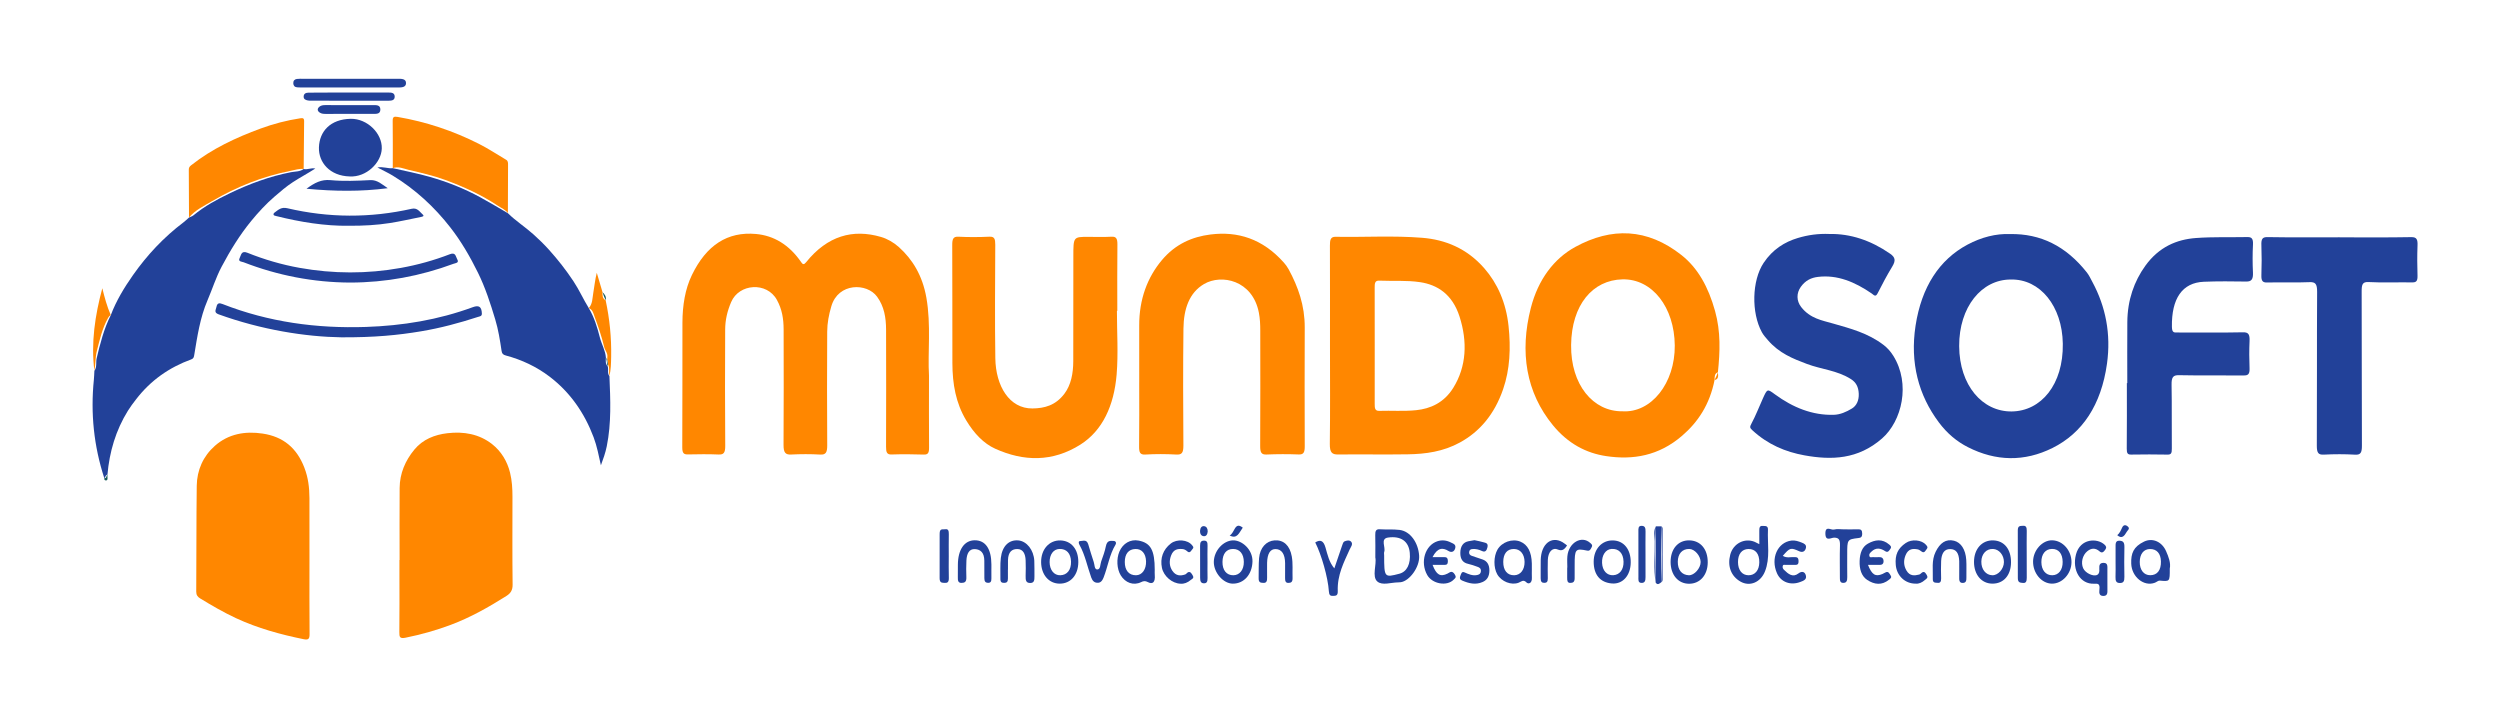 <?xml version="1.0" encoding="utf-8"?>
<!-- Generator: Adobe Illustrator 23.0.2, SVG Export Plug-In . SVG Version: 6.00 Build 0)  -->
<svg version="1.1" id="Capa_1" xmlns="http://www.w3.org/2000/svg" xmlns:xlink="http://www.w3.org/1999/xlink" x="0px" y="0px"
	 viewBox="0 0 1183 340" style="enable-background:new 0 0 1183 340;" xml:space="preserve">
<style type="text/css">
	.st0{fill:#FF8700;}
	.st1{fill:#224199;}
	.st2{fill:#175B59;}
</style>
<g>
	<path class="st0" d="M439.6,177.73c-0.65-10.82,1.05-23.92-1.24-36.89c-1.85-10.45-6.52-18.07-12.98-23.89
		c-2.52-2.27-5.55-3.98-8.53-4.84c-13.28-3.87-25.31-0.55-35.42,12c-1,1.24-1.54,1.07-2.27,0c-5.73-8.37-13.06-12.63-21.4-13.39
		c-13.52-1.23-23.49,5.28-30.35,19.42c-3.24,6.67-4.45,14.48-4.48,22.43c-0.06,19.7,0.04,39.4-0.08,59.1
		c-0.02,2.99,0.89,3.4,2.75,3.36c4.8-0.1,9.61-0.17,14.41,0.04c2.4,0.1,3.2-0.74,3.17-4.13c-0.14-18.32-0.12-36.64-0.03-54.96
		c0.02-4.61,1-8.75,2.83-13.04c3.74-8.8,16.89-9.69,21.64-1.05c2.45,4.45,3.18,8.95,3.19,14.02c0.02,18.18,0.1,36.37-0.04,54.55
		c-0.03,3.75,0.91,4.75,3.58,4.62c4.59-0.23,9.2-0.25,13.78,0.02c2.66,0.16,3.33-1.04,3.31-4.43c-0.12-17.91-0.1-35.82-0.01-53.72
		c0.02-4.13,0.76-7.97,1.96-12.04c3.29-11.21,16.83-11.12,21.64-4.52c3.34,4.58,4.24,9.83,4.26,15.63
		c0.06,18.46,0.05,36.92-0.01,55.38c-0.01,2.54,0.36,3.74,2.55,3.66c5.11-0.17,10.24-0.13,15.35,0.04c1.97,0.07,2.47-0.86,2.45-3.33
		C439.55,201.14,439.6,190.53,439.6,177.73z"/>
	<path class="st0" d="M666.14,214.98c8.45-0.13,16.78-1.25,24.74-5.62c9.24-5.07,16.28-13.22,20.4-25.19
		c3.26-9.46,3.66-19.56,2.57-29.87c-1.17-11.11-5.28-20.24-11.44-27.3c-8.31-9.53-18.58-13.61-29.46-14.48
		c-13.66-1.1-27.35-0.21-41.02-0.47c-2.37-0.05-2.62,1.64-2.61,4.2c0.06,15.7,0.03,31.4,0.03,47.1c0,15.56,0.13,31.13-0.08,46.68
		c-0.06,4.26,1.17,5.07,3.98,5.03C644.21,214.94,655.17,215.15,666.14,214.98z M652.61,194.42c-2.04,0.06-2.11-1.4-2.1-3.37
		c0.03-9.22,0.01-18.44,0.01-27.65c0-9.08,0.02-18.16-0.02-27.24c-0.01-2.01,0.07-3.44,2.1-3.36c6.46,0.28,12.97-0.24,19.37,0.72
		c8.14,1.21,15.3,5.66,18.71,16.35c3.75,11.79,3.32,23.51-3,33.67c-4.4,7.07-10.83,9.87-17.54,10.56
		C664.32,194.7,658.45,194.23,652.61,194.42z"/>
	<path class="st1" d="M987.49,128.92c-9.98-12.6-21.98-18.38-36.26-18.16c-6.64-0.28-13.58,1.46-20.21,5
		c-13.27,7.08-21.77,19.99-24.58,38.38c-2.68,17.55,1.41,32.86,10.99,45.69c3.97,5.32,8.62,9.15,13.77,11.76
		c13.26,6.74,26.75,7.01,40.05,0.39c14.05-6.99,23.04-20.25,25.78-39.9c1.95-13.99-0.61-26.96-6.88-38.59
		C989.32,131.92,988.53,130.23,987.49,128.92z M951.94,194.7c-13.87,0.16-24.77-12.34-24.86-30.92
		c-0.09-18.51,10.62-31.55,24.43-31.51c13.91-0.32,24.34,12.66,24.61,30.34C976.42,181.99,965.85,194.54,951.94,194.7z"/>
	<path class="st0" d="M811.57,147.19c-3.18-11.43-8.14-20.37-15.91-26.5c-16.19-12.76-33.08-13.23-50.24-3.84
		c-10.1,5.52-17.59,15.47-21.02,28.83c-5.37,20.93-2.29,40.03,10.46,55.56c7.14,8.7,15.73,13.18,25.17,14.59
		c12.68,1.9,24.86-0.1,35.91-9.6c7.54-6.48,13.09-14.77,15.4-26.44c-0.02-1.61,0.03-3.17,1.57-3.59l0,0
		C813.92,166.42,814.3,157,811.57,147.19z M767.68,194.62c-13.79,0.16-24.45-12.54-24.23-31.36c0.22-19.02,10.18-30.74,24.29-31.07
		c14.07-0.33,24.61,13.19,24.76,31.3C792.65,181.27,781.39,195.52,767.68,194.62z"/>
	<path class="st0" d="M528.53,147.1c0.06,0,0.12,0,0.18,0c0-10.47-0.07-20.94,0.05-31.4c0.03-2.9-0.65-3.83-2.84-3.69
		c-3.65,0.22-7.31,0.07-10.96,0.07c-7.05,0-7.05-0.01-7.05,9.26c0,16.53,0.01,33.06-0.04,49.59c-0.02,5.76-1.05,11.24-4.22,15.42
		c-4.14,5.45-9.32,6.87-15.1,6.93c-10.93,0.1-17.37-10.62-17.56-23.76c-0.26-17.9-0.11-35.81-0.03-53.72
		c0.01-2.74-0.41-3.91-2.72-3.8c-4.9,0.23-9.82,0.26-14.72,0.01c-2.46-0.13-2.94,1.07-2.92,4.03c0.09,18.59,0.02,37.19,0.07,55.79
		c0.03,9.88,1.62,18.89,6.51,27.04c3.78,6.3,8.34,11.01,13.73,13.45c13.51,6.12,27.19,6.38,40.37-1.96
		c10.45-6.62,15.88-18.44,17.11-33.11C529.21,167.31,528.53,157.16,528.53,147.1z"/>
	<path class="st0" d="M617.4,154.98c0.05-10.44-3.13-19.23-7.57-27.46c-0.65-1.2-1.45-2.3-2.3-3.25
		c-10.08-11.32-21.87-14.94-34.8-13.3c-8.55,1.08-16.54,4.5-22.94,12.13c-6.82,8.14-10.76,18.47-10.72,30.98
		c0.03,8.95,0.01,17.91,0.01,26.86c0,0-0.01,0-0.01,0c0,10.05,0.08,20.11-0.05,30.16c-0.04,2.97,0.4,4.13,2.89,3.99
		c4.9-0.29,9.82-0.27,14.72,0c2.56,0.14,3.37-0.75,3.35-4.28c-0.13-18.45-0.19-36.92,0.03-55.37c0.11-9.29,2.75-16.93,9.74-21.04
		c8.23-4.83,22.94-1.85,25.94,13.52c0.56,2.85,0.67,5.7,0.67,8.58c0.02,18.18,0.06,36.36-0.04,54.54c-0.02,3.03,0.56,4.14,2.95,4.04
		c5.11-0.22,10.24-0.23,15.35-0.03c2.3,0.09,2.8-1.11,2.79-3.87C617.35,192.45,617.32,173.71,617.4,154.98z"/>
	<path class="st1" d="M850.7,112.63c-6.22,1.87-11.89,5.38-16.13,11.73c-5.63,8.42-5.87,23.65-0.87,32.82
		c0.78,1.44,1.81,2.53,2.82,3.72c5.35,6.24,11.88,8.83,18.52,11.32c6.89,2.59,14.2,2.99,20.8,7.15c2.34,1.48,3.59,3.62,3.72,6.92
		c0.14,3.25-1.09,5.72-3.2,7c-2.73,1.66-5.6,2.92-8.7,3c-9.97,0.26-19.15-3.37-27.78-9.7c-3.6-2.64-3.58-2.72-5.75,2.1
		c-1.76,3.91-3.33,7.98-5.31,11.68c-0.86,1.62-0.88,2.03,0.31,3.14c7.44,6.9,15.85,10.34,24.7,11.95
		c12.83,2.33,25.36,1.97,36.75-7.98c9.4-8.21,13.61-25.82,5.34-39.1c-1.31-2.1-2.86-3.83-4.73-5.24
		c-7.38-5.59-15.54-7.67-23.7-10.02c-5.33-1.54-10.94-2.38-15.19-7.85c-2.24-2.89-2.29-6.55-0.16-9.53
		c2.24-3.12,4.98-4.33,8.07-4.71c9.17-1.13,17.51,2.36,25.5,7.86c0.99,0.68,1.77,1.92,2.81-0.15c2.17-4.29,4.42-8.54,6.87-12.56
		c1.75-2.87,1.49-4.41-0.99-6.13c-9.14-6.34-18.82-9.53-28.7-9.33C860.37,110.49,855.5,111.19,850.7,112.63z"/>
	<path class="st1" d="M1063.53,112.18c-8.14,0.16-16.3-0.15-24.42,0.45c-9.04,0.67-17.48,4.19-23.92,13.11
		c-5.31,7.36-8.46,16.25-8.54,26.64c-0.08,9.64-0.02,19.27-0.02,28.91c-0.07,0-0.13,0-0.2,0c0,10.33,0.06,20.66-0.05,30.99
		c-0.02,2.22,0.42,2.86,2.06,2.83c5.74-0.1,11.49-0.1,17.23,0.01c1.65,0.03,2.07-0.61,2.04-2.82c-0.11-10.05,0.07-20.11-0.12-30.16
		c-0.07-3.66,0.73-4.66,3.5-4.6c10.23,0.22,20.46,0.03,30.7,0.13c1.96,0.02,2.82-0.58,2.7-3.44c-0.18-4.26-0.19-8.55,0-12.8
		c0.14-3.18-0.51-4.24-3.08-4.18c-10.33,0.21-20.67,0.09-31.01,0.09c-1.37,0-2.6,0.32-2.65-2.59c-0.24-13.48,4.88-21,15.11-21.42
		c6.68-0.28,13.36-0.2,20.04-0.1c2.38,0.04,3.36-0.92,3.2-4.26c-0.21-4.39-0.22-8.82,0.01-13.21
		C1066.26,112.92,1065.47,112.15,1063.53,112.18z"/>
	<path class="st1" d="M1140.96,112.21c-11.28,0.22-22.56,0.1-33.83,0.1c0-0.01,0-0.01,0-0.02c-11.38,0-22.77,0.11-34.15-0.09
		c-2.46-0.04-3.01,0.93-2.89,3.94c0.18,4.67,0.16,9.37,0,14.04c-0.09,2.73,0.58,3.55,2.66,3.5c6.68-0.17,13.37,0.13,20.05-0.16
		c2.81-0.12,3.69,0.73,3.66,4.65c-0.15,24.24-0.01,48.48-0.14,72.72c-0.02,3.58,0.83,4.37,3.35,4.24c4.9-0.25,9.82-0.27,14.72,0.02
		c2.63,0.16,3.29-0.88,3.27-4.32c-0.12-24.24-0.02-48.48-0.12-72.73c-0.01-3.34,0.27-4.8,3.29-4.63c6.88,0.38,13.78,0.04,20.67,0.16
		c1.9,0.03,2.55-0.68,2.47-3.25c-0.15-4.67-0.18-9.37,0-14.04C1144.11,113.25,1143.57,112.16,1140.96,112.21z"/>
	<path class="st1" d="M662.23,250.75c-3.11-0.37-6.26-0.1-9.38-0.3c-1.7-0.11-2.15,0.81-2.08,2.89c0.1,3.16,0.03,6.33,0.03,10.46
		c0.73,3.24-1.74,9.09,0.98,11.39c2.36,1.99,6.46,0.41,9.79,0.4c0.42,0,0.83-0.04,1.25-0.09c4-0.49,9.09-7.05,8.72-12.56
		C671.13,256.84,667.4,251.36,662.23,250.75z M662.21,271.48c-7.14,1.89-7.21,1.8-7.23-8.64c0-0.55-0.14-1.19,0.02-1.64
		c0.82-2.2-2-6.29,1.81-6.83c6.16-0.88,9.81,1.82,10.3,7.24C667.6,266.84,665.76,270.54,662.21,271.48z"/>
	<path class="st1" d="M836.6,250.67c0.1-2.17-1.55-1.69-2.62-1.8c-1.31-0.13-1.51,0.95-1.48,2.36c0.05,1.9,0.01,3.81,0.01,6.26
		c-1.07-0.53-1.63-0.86-2.22-1.1c-4.82-1.98-10.19,0.86-11.54,6.09c-1.42,5.45,0.39,10.19,4.85,12.73
		c4.45,2.54,9.56,0.31,11.59-4.83C837.72,264.03,836.3,257.25,836.6,250.67z M827.39,272.21c-3.04-0.02-4.96-2.43-4.97-6.23
		c-0.01-3.85,1.83-6.14,4.95-6.19c3.32-0.05,5.2,2.28,5.13,6.35C832.44,269.88,830.46,272.23,827.39,272.21z"/>
	<path class="st1" d="M1024.99,260.81c-1.91-4.39-6.34-6.49-10.43-4.52c-5.03,2.43-6.24,5.58-6.06,10.46
		c0.23,6.27,6.02,10.96,11.18,9c0.8-0.3,1.59-1.08,2.35-1.01c4.73,0.45,4.73,0.51,4.71-5.65
		C1027.29,266.34,1026.18,263.54,1024.99,260.81z M1017.48,272.19c-3.03,0-5-2.51-4.95-6.33c0.04-3.71,1.87-6.02,4.8-6.06
		c3.24-0.05,5.14,2.09,5.22,5.88C1022.64,269.84,1020.81,272.19,1017.48,272.19z"/>
	<path class="st1" d="M546.42,269.6c-0.02-9.26-1.88-12.65-7.59-13.79c-3.86-0.77-7.47,1.29-9.14,5.21
		c-1.47,3.46-1.2,8.22,0.65,11.24c2.17,3.55,6.07,4.96,9.63,3.2c1.14-0.56,1.97-0.66,3.16-0.03c2.23,1.19,3.62,0.22,3.3-3.36
		C546.36,271.26,546.42,270.43,546.42,269.6z M537.57,272.21c-3.35,0.04-5.33-2.3-5.32-6.27c0.01-3.87,1.81-6.07,5.04-6.15
		c2.99-0.08,4.89,2.11,5.02,5.78C542.44,269.41,540.46,272.18,537.57,272.21z"/>
	<path class="st1" d="M724.87,269.53c0-0.96,0.02-1.93-0.01-2.89c-0.13-5.46-1.95-8.92-5.44-10.35c-3.78-1.55-8.78,0.21-10.83,3.81
		c-1.84,3.23-1.89,8.45-0.12,11.61c1.98,3.52,6.75,5.39,10.21,4c1.19-0.48,2.14-1.65,3.64-0.11c0.92,0.94,2.75,0.5,2.56-2.36
		C724.81,272.01,724.88,270.77,724.87,269.53z M716.51,272.21c-3.27,0.06-5.2-2.31-5.17-6.34c0.03-3.91,1.83-6.09,5.01-6.09
		c3.03,0,5.02,2.39,5.08,6.1C721.48,269.6,719.49,272.16,716.51,272.21z"/>
	<path class="st1" d="M997.22,274.19c0-1.52,0-3.03,0-4.55c0-1.65,0.26-3.29-1.78-3.29c-1.73,0-2.19,0.85-2.05,2.91
		c0.07,1.08,0.04,2.18-0.96,2.75c-1.73,0.99-5.63-0.77-6.67-3.11c-1.19-2.67-0.32-6.18,1.91-8.02c1.98-1.63,3.92-1.67,5.86,0.04
		c1.16,1.02,1.93,0.26,2.7-0.83c0.71-1.01,0.38-1.66-0.32-2.32c-3.51-3.3-11.56-3.01-13.55,4.56c-1.96,7.47,2.02,14.16,8.54,13.89
		c1.75-0.07,2.9-0.15,2.54,2.77c-0.24,1.95,0.14,3.05,1.95,3.01c1.94-0.04,1.88-1.51,1.84-3.27
		C997.19,277.22,997.22,275.7,997.22,274.19z"/>
	<path class="st1" d="M971.13,255.67c-4.65-0.11-8.98,4.62-9.08,9.94c-0.1,5.63,4,10.5,8.9,10.57c4.89,0.07,9.26-4.71,9.28-10.16
		C980.26,260.5,976.12,255.8,971.13,255.67z M971.09,272.21c-3.06,0.01-5.07-2.43-5.11-6.2c-0.04-3.79,1.9-6.22,5.01-6.26
		c3.16-0.04,5.01,2.21,5.06,6.13C976.11,269.68,974.13,272.2,971.09,272.21z"/>
	<path class="st1" d="M583.4,255.7c-4.61,0.16-8.97,4.92-9.02,10.21c-0.05,5.07,4.48,10.25,8.97,10.27
		c5.36,0.03,9.14-4.42,9.32-10.41C592.85,260,587.63,255.56,583.4,255.7z M583.65,272.21c-3.25,0.05-5.24-2.4-5.17-6.37
		c0.06-3.87,1.9-6.09,5.05-6.07c3.12,0.02,5.01,2.31,5.05,6.12C588.61,269.63,586.63,272.16,583.65,272.21z"/>
	<path class="st1" d="M501.7,255.73c-5.26-0.09-9.09,4.26-9.04,10.27c0.05,5.98,3.68,10.18,8.81,10.18
		c5.17,0.01,8.73-4.08,8.79-10.11C510.33,259.93,506.93,255.82,501.7,255.73z M501.7,272.21c-2.92,0.07-4.99-2.49-5.02-6.2
		c-0.03-3.64,1.83-6.15,4.63-6.24c3.37-0.11,5.39,2.09,5.5,5.96C506.91,269.67,504.97,272.14,501.7,272.21z"/>
	<path class="st1" d="M943.17,255.71c-5.32-0.14-9.06,4.07-9.07,10.18c-0.01,6.04,3.55,10.26,8.69,10.29
		c5.29,0.03,8.77-3.92,8.82-10.01C951.67,259.9,948.4,255.85,943.17,255.71z M942.77,272.21c-3.09-0.08-5.27-2.81-5.2-6.51
		c0.07-3.61,2.4-6.09,5.56-5.93c2.87,0.15,5.15,2.92,5.13,6.21C948.23,269.2,945.51,272.29,942.77,272.21z"/>
	<path class="st1" d="M763.28,255.73c-5.3-0.13-9.14,4.07-9.15,10.07c-0.01,6.17,3.06,9.85,8.64,10.3c5.2,0.42,8.8-3.86,8.89-9.86
		C771.76,260.01,768.45,255.86,763.28,255.73z M763.41,272.19c-3.02,0.18-5.15-2.16-5.31-5.82c-0.16-3.63,1.66-6.37,4.37-6.6
		c3.49-0.29,5.69,1.99,5.79,6C768.36,269.5,766.46,272.01,763.41,272.19z"/>
	<path class="st1" d="M799.25,255.7c-5.21-0.03-8.73,4.09-8.72,10.21c0.01,6.09,3.52,10.27,8.66,10.32
		c5.2,0.05,8.85-4.06,8.91-10.03C808.17,259.89,804.66,255.73,799.25,255.7z M799.16,272.21c-3.34-0.14-5.26-2.5-5.23-6.41
		c0.03-3.8,2.11-6.09,5.47-6.03c2.53,0.05,5.29,3.23,5.34,6.14C804.78,268.86,801.72,272.31,799.16,272.21z"/>
	<path class="st1" d="M701.58,264.75c-1.71-0.61-3.43-1.13-5.14-1.73c-0.76-0.26-1.42-0.82-1.21-2c0.16-0.89,0.81-1.15,1.48-1.21
		c1.59-0.16,3.12,0.24,4.6,0.94c1.39,0.66,2.18-0.06,2.56-1.8c0.41-1.89-0.76-2.02-1.61-2.28c-1.52-0.46-3.07-0.73-4.53-1.06
		c-1.03,0.18-1.96,0.33-2.88,0.51c-2.39,0.47-3.79,2.26-3.83,5.48c-0.04,3.12,1.33,4.69,3.61,5.19c1.54,0.34,3.05,0.88,4.55,1.43
		c0.81,0.29,1.72,0.72,1.57,2.14c-0.14,1.31-1.05,1.6-1.88,1.76c-2.02,0.4-3.95-0.41-5.8-1.25c-1.42-0.64-1.6,0.55-2.02,1.6
		c-0.59,1.46,0.13,1.95,1.02,2.32c3.12,1.31,6.24,2.04,9.48,0.62c2.02-0.88,3.18-2.49,3.23-5.35
		C704.82,267.13,703.62,265.47,701.58,264.75z"/>
	<path class="st1" d="M686.71,270.61c-0.59,0.04-1.17,0.53-1.75,0.82c-3.38,1.67-5.26,0.63-7.07-4.14c1.98,0,3.83-0.02,5.67,0.01
		c0.96,0.02,1.6-0.27,1.58-1.8c-0.02-1.48-0.64-1.87-1.6-1.86c-1.64,0.01-3.27,0-5.67,0c2.36-4.55,4.84-4.6,7.54-2.92
		c1.42,0.88,2.68,0.41,3.17-1.18c0.61-1.97-1.09-2.34-1.98-2.81c-2.06-1.08-4.27-1.33-6.45-0.6c-5.84,1.95-8.21,9.88-4.8,15.95
		c2.41,4.28,9.4,5.5,12.56,2.18c0.44-0.46,1.24-0.9,0.78-1.88C688.26,271.46,687.62,270.56,686.71,270.61z"/>
	<path class="st1" d="M851,271.36c-2.65,2.04-4.76,0.3-6.82-1.73c-0.44-0.43-0.76-1-0.6-1.74c0.2-0.92,0.86-0.57,1.32-0.59
		c1.46-0.04,2.92-0.01,4.38,0c0.99,0.01,1.88,0.01,1.79-1.9c-0.08-1.82-0.92-1.72-1.93-1.78c-1.8-0.11-3.68,0.59-5.52-0.6
		c3.39-3.88,3.68-4.02,7.84-2.14c1.48,0.67,2.68,0.1,3.09-1.53c0.42-1.65-1.01-2.22-1.93-2.58c-1.58-0.62-3.2-1.19-4.91-0.97
		c-6.6,0.83-9.97,8.43-6.84,15.48c1.88,4.23,6.49,5.91,11.18,4.05c1.17-0.46,2.89-0.99,2.53-2.8
		C854.14,270.32,852.51,270.19,851,271.36z"/>
	<path class="st1" d="M892.48,270.75c-0.59,0.23-1.14,0.62-1.72,0.87c-3.31,1.38-4.95,0.4-6.83-4.32c1.9,0,3.64-0.04,5.38,0.01
		c1.04,0.03,2.03-0.28,1.99-1.82c-0.04-1.42-0.96-1.92-2.04-1.85c-1.04,0.06-2.08,0.02-3.12,0c-0.58-0.01-1.38,0.4-1.58-0.69
		c-0.17-0.91,0.51-1.43,1-1.91c2.09-2.06,4.36-1.67,6.45-0.26c1.41,0.96,1.94-0.25,2.58-1.16c0.61-0.87-0.08-1.48-0.59-1.92
		c-3.3-2.85-6.71-2.35-10.12-0.44c-2.71,1.52-3.77,4.48-3.9,8.18c-0.15,3.91,0.89,7.18,3.54,8.95c3.4,2.26,6.97,2.73,10.41-0.11
		c0.47-0.39,1.32-0.94,0.81-1.8C894.21,271.61,893.66,270.28,892.48,270.75z"/>
	<path class="st1" d="M636.1,256.24c-0.52,0.25-0.84,1.45-1.14,2.29c-1.2,3.42-2.35,6.88-3.55,10.43c-2.46-2.89-3.22-6.48-4.18-9.85
		c-0.99-3.48-2.57-3.83-4.86-2.43c2.94,5.78,6.02,16.53,6.45,23.09c0.12,1.91,0.72,2.27,1.96,2.2c1.19-0.07,2.34,0.09,2.25-2.26
		c-0.28-7.68,2.91-13.62,5.68-19.8c0.46-1.02,1.68-2.39,0.66-3.56C638.57,255.42,637.14,255.75,636.1,256.24z"/>
	<path class="st1" d="M489.43,265.36c-0.27-5.14-3.58-9.28-7.57-9.64c-4.39-0.39-7.62,2.64-8.27,8.3c-0.37,3.23-0.14,6.57-0.2,9.87
		c-0.04,1.77,0.8,1.92,1.84,1.92c1.14,0.01,1.77-0.51,1.72-2.14c-0.04-1.37-0.01-2.75-0.01-4.12c0.01,0,0.02,0,0.03,0
		c0-1.51-0.03-3.02,0.01-4.53c0.1-3.85,1.88-5.29,4.54-5.21c2.57,0.07,3.69,2.2,3.81,5.33c0.1,2.47,0.08,4.95,0,7.41
		c-0.07,2.1,0.22,3.33,2.17,3.32c1.84,0,2.03-1.25,2-3.1C489.45,270.3,489.56,267.82,489.43,265.36z"/>
	<path class="st1" d="M611.27,263.29c-0.93-5.17-3.85-7.88-8.12-7.59c-3.95,0.27-6.92,3.47-7.35,8.36
		c-0.28,3.12-0.12,6.31-0.21,9.47c-0.07,2.28,1.06,2.22,2.27,2.29c1.44,0.08,1.79-0.9,1.73-2.54c-0.04-1.24-0.01-2.48-0.01-3.71
		c0-1.1-0.02-2.2,0.01-3.3c0.12-4.3,1.48-6.48,4.01-6.45c2.88,0.03,4.48,2.39,4.51,6.68c0.02,2.34,0.02,4.68-0.01,7.01
		c-0.02,1.45,0.26,2.34,1.56,2.32c1.22-0.02,2.03-0.37,1.98-2.27C611.52,270.14,611.88,266.68,611.27,263.29z"/>
	<path class="st1" d="M930.43,264.91c-0.33-4.94-2.53-8.24-5.79-9.04c-3.84-0.95-6.65,1.05-8.71,5.27
		c-2.01,4.1-1.18,8.46-1.33,12.75c-0.07,2.1,1.24,1.78,2.24,1.9c1.15,0.14,1.74-0.39,1.7-2.07c-0.07-2.75-0.12-5.52,0.01-8.26
		c0.17-3.45,1.4-5.7,4.31-5.64c2.73,0.05,4.08,1.8,4.24,5.68c0.05,1.24,0.01,2.48,0.01,3.72c0,1.24,0.02,2.48-0.01,3.72
		c-0.04,1.64,0.01,2.98,1.75,2.9c1.49-0.06,1.68-1.09,1.65-2.66C930.45,270.41,930.61,267.64,930.43,264.91z"/>
	<path class="st1" d="M469.12,269.14c0,0,0.01,0,0.01,0c0-0.69,0-1.37,0-2.06c-0.03-7.41-2.84-11.47-7.93-11.42
		c-4.88,0.04-7.9,4.45-7.93,11.57c-0.01,1.92,0.03,3.85-0.02,5.76c-0.05,1.7,0.09,2.89,1.78,2.84c1.51-0.04,2.34-0.48,2.25-2.76
		c-0.1-2.6-0.1-5.22,0.03-7.82c0.15-3.28,1.3-5.59,4.07-5.41c2.57,0.17,4.39,1.64,4.4,5.49c0.01,2.75,0.04,5.49,0.02,8.24
		c-0.01,1.56,0.51,2.18,1.68,2.23c1.2,0.05,1.71-0.54,1.65-2.14C469.08,272.17,469.12,270.65,469.12,269.14z"/>
	<path class="st1" d="M907.48,259.97c0.68,0.13,1.33,0.68,1.97,1.11c1.2,0.8,1.71-0.58,2.33-1.36c0.64-0.81,0.05-1.39-0.45-1.95
		c-2.06-2.34-6.7-2.77-9.52-0.83c-3.78,2.59-5.14,5.56-4.74,10.36c0.42,5.12,4.37,8.95,9.52,8.88c1.36,0.14,2.94-0.51,4.35-1.78
		c0.52-0.47,1.55-0.92,0.89-2.11c-0.45-0.8-1.01-1.94-2.01-1.54c-0.58,0.23-1.07,0.99-1.65,1.13c-2.19,0.55-4.41,0.82-6.01-1.87
		c-1.36-2.29-1.48-4.83-0.42-7.34C903.01,259.61,905.23,259.53,907.48,259.97z"/>
	<path class="st1" d="M526.97,255.97c-1.55-0.05-3.09-0.37-3.67,2.5c-0.5,2.5-1.39,4.88-2.23,7.24c-0.49,1.38-0.25,3.8-1.89,3.76
		c-1.34-0.03-1.18-2.25-1.62-3.5c-0.96-2.74-1.73-5.59-2.6-8.39c-0.78-2.51-2.46-1.55-3.8-1.55c-0.98,0-0.74,1.11-0.36,1.78
		c2.64,4.67,3.72,10.3,5.57,15.46c0.61,1.7,1.57,2.49,2.95,2.49c1.44,0.1,2.29-0.92,2.92-2.53c1.97-5.06,2.79-10.83,5.57-15.4
		C528.42,256.84,527.95,256,526.97,255.97z"/>
	<path class="st1" d="M559.56,259.81c0.87,0.08,1.59,0.48,2.3,1.12c1.28,1.14,1.87-0.54,2.59-1.33c0.55-0.61,0.03-1.1-0.36-1.6
		c-2.06-2.63-7.16-3.07-10.06-0.81c-3.67,2.86-5.16,6.98-4.19,11.56c0.82,3.89,4.82,7.36,8.81,7.46c1.62,0.14,3.32-0.48,4.84-1.79
		c0.5-0.43,1.66-0.78,0.96-2.01c-0.5-0.88-1.12-2.16-2.28-1.61c-0.48,0.23-0.86,0.87-1.34,1.03c-2.22,0.76-4.38,0.74-6.06-1.72
		c-1.5-2.2-1.56-4.76-0.59-7.29C555.3,259.9,557.37,259.62,559.56,259.81z"/>
	<path class="st1" d="M881.19,252.55c0.01-1.67-0.62-2.11-1.76-2.08c-2.3,0.06-4.59,0.02-6.89,0.02c-1.57,0-3.18-0.3-4.69,0.09
		c-1.43,0.38-4.13-2.05-4.08,1.95c0.04,3.86,2.75,1.87,4.16,1.88c2.25,0.02,2.83,1.03,2.74,3.84c-0.16,4.95-0.03,9.91-0.04,14.87
		c0,1.48,0,2.69,1.57,2.7c1.57,0.01,1.95-0.94,1.92-2.78c-0.06-3.58-0.02-7.16-0.02-10.74c0-7.03,0-7.06,5.26-7.7
		C880.45,254.47,881.18,254.26,881.19,252.55z"/>
	<path class="st1" d="M957.24,248.81c-1.11,0.11-2.42-0.22-2.42,2.12c0.01,7.56,0.01,15.12,0.02,22.68c0,2.24,1.28,2.09,2.41,2.23
		c1.37,0.17,1.83-0.69,1.81-2.41c-0.05-3.57-0.02-7.15-0.02-10.72c0-3.85-0.06-7.7,0.02-11.54
		C959.11,249.34,958.54,248.68,957.24,248.81z"/>
	<path class="st1" d="M448.96,263.12c0-3.43-0.06-6.86,0.02-10.28c0.04-1.72-0.3-2.64-1.71-2.39c-1.11,0.2-2.65-0.63-2.63,2.15
		c0.04,6.99,0.04,13.98-0.01,20.97c-0.01,2.29,1.09,2.16,2.3,2.25c1.38,0.1,2.12-0.29,2.06-2.42
		C448.88,269.98,448.96,266.55,448.96,263.12z"/>
	<path class="st1" d="M752.51,256.94c-4.06-3.73-10.23-0.19-10.83,6.27c-0.16,1.76-0.02,3.56-0.02,5.34c-0.02,0-0.04,0-0.06,0
		c0,1.64,0.02,3.29-0.01,4.93c-0.02,1.38,0.14,2.38,1.49,2.35c1.21-0.03,2.05-0.36,2.04-2.21c0-2.06,0.01-4.11,0.01-6.17
		c-0.02-7.61,0.32-8.07,5.94-6.89c1.31,0.27,1.67-0.79,2.15-1.73C753.71,257.87,753.02,257.4,752.51,256.94z"/>
	<path class="st1" d="M729.07,265c-0.07,2.88,0.02,5.76-0.02,8.64c-0.02,1.59,0.53,2.17,1.7,2.17c1.17,0,1.7-0.52,1.67-2.15
		c-0.06-2.88-0.06-5.76,0.01-8.64c0.1-3.7,2.07-6.1,4.67-5c2.06,0.87,3.18,0.06,4.42-1.92c-0.76-0.55-1.44-1.14-2.17-1.56
		C734.05,253.5,729.25,257.44,729.07,265z"/>
	<path class="st1" d="M1002.96,255.87c-1.98-0.08-1.88,1.42-1.87,3.14c0.02,2.33,0.01,4.65,0,6.98c0,2.33,0.07,4.66-0.03,6.98
		c-0.09,2.07,0.43,2.92,2.1,2.91c1.67,0,2.14-0.84,2.1-2.93c-0.09-4.65-0.1-9.31,0.01-13.95
		C1005.32,256.68,1004.71,255.94,1002.96,255.87z"/>
	<path class="st1" d="M776.81,248.83c-1.63-0.01-1.53,1.24-1.52,2.67c0.01,7.15,0,14.3,0.01,21.46c0,1.32-0.26,2.82,1.42,2.87
		c1.56,0.05,1.97-0.91,1.94-2.76c-0.05-3.57-0.02-7.15-0.01-10.73c0-3.58-0.05-7.15,0.02-10.73
		C778.7,249.79,778.41,248.84,776.81,248.83z"/>
	<path class="st1" d="M783.56,249.06c-0.03,8.87-0.07,17.75-0.1,26.62c0,0,0,0,0,0c0,0,0,0,0,0c0.93,1.35,1.79,0.49,2.65-0.16
		c0.01-8.82,0.01-17.64,0.02-26.46C785.27,249.06,784.42,249.06,783.56,249.06z"/>
	<polygon class="st1" points="786.13,249.06 786.13,249.06 786.13,249.06 	"/>
	<path class="st1" d="M569.72,255.83c-1.33,0.02-1.86,0.65-1.84,2.42c0.05,5.06,0.06,10.13,0.02,15.19
		c-0.01,1.68,0.41,2.54,1.76,2.58c1.39,0.05,1.79-0.82,1.75-2.51c-0.07-2.46-0.02-4.93-0.02-7.39c0-2.6-0.07-5.2,0.02-7.8
		C571.47,256.62,571.14,255.81,569.72,255.83z"/>
	<path class="st1" d="M588.08,249.69c-3.89-3.1-3.76,2.54-6.22,3.69C585.43,255.28,586.37,252.05,588.08,249.69z"/>
	<path class="st1" d="M1006.92,249.17c-0.77-0.71-1.98-1.13-2.71,0.45c-0.62,1.34-1.17,2.73-2.33,3.63c2.19,1.94,3.4,0.35,4.48-1.58
		C1006.76,250.94,1008.06,250.21,1006.92,249.17z"/>
	<polygon class="st1" points="786.13,249.06 786.13,249.06 786.13,249.06 	"/>
	<path class="st1" d="M786.13,249.06c0.44,8.82,0.48,17.64-0.02,26.46c0.78-0.4,0.63-1.31,0.63-2.09c0.01-7.43,0.01-14.86,0-22.28
		C786.74,250.37,786.92,249.45,786.13,249.06z"/>
	<path class="st1" d="M783.56,249.06c-1.28,2.19-0.58,4.73-0.54,7.05c0.12,6.52-0.66,13.08,0.44,19.56
		C783.24,266.8,783.04,257.93,783.56,249.06z"/>
	<path class="st1" d="M569.84,248.99c-1.09-0.17-1.84,0.62-1.96,2.03c-0.13,1.61,0.55,2.63,1.78,2.71c1.1,0.07,1.71-0.79,1.83-2.27
		C571.48,250.04,570.9,249.15,569.84,248.99z"/>
	<path class="st0" d="M812.91,176.2L812.91,176.2c-0.48,1.23-0.94,2.48-1.57,3.59C813.14,179.57,813.16,177.98,812.91,176.2z"/>
</g>
<g>
	<path class="st0" d="M146.43,235.69c-0.03-4.92-0.56-9.62-2.41-14.41c-3.61-9.35-10.01-14.65-19.72-16.11
		c-8.31-1.25-16.18,0.11-22.61,5.79c-5.56,4.92-8.49,11.48-8.59,18.92c-0.21,16.69-0.12,33.39-0.24,50.09
		c-0.01,1.59,0.67,2.48,1.84,3.19c5.53,3.38,11.12,6.63,17.01,9.37c10.25,4.76,21.03,7.71,32.04,9.95c2,0.41,2.77-0.05,2.74-2.32
		c-0.11-11.63-0.05-23.27-0.05-34.9C146.44,255.4,146.48,245.55,146.43,235.69z"/>
	<path class="st0" d="M191.92,301.76c7.3-1.48,14.43-3.47,21.37-6.08c9.33-3.49,17.97-8.38,26.37-13.69
		c1.98-1.25,2.94-2.74,2.91-5.34c-0.17-13.86-0.08-27.72-0.07-41.58c0-3.82-0.21-7.6-1.13-11.35c-1.35-5.5-4.22-10.19-8.52-13.57
		c-6.11-4.8-13.46-6.05-21.1-5.16c-6.11,0.71-11.69,2.92-15.68,7.77c-4.29,5.2-6.9,11.25-6.96,18.11
		c-0.09,11.37-0.02,22.75-0.02,34.12c-0.03,0-0.06,0-0.08,0c0,2.22,0,4.44,0,6.66c0,9.15,0.07,18.3-0.04,27.46
		C188.94,301.43,189.15,302.32,191.92,301.76z"/>
	<path class="st1" d="M203.45,83.72c-5.81-1.66-11.72-2.8-17.59-4.14c-2.24,0.3-4.42-0.84-7.29-0.33c2.77,1.45,5.07,2.52,7.24,3.83
		c10.67,6.47,19.72,14.82,27.35,24.62c5.14,6.6,9.34,13.89,13.03,21.38c3.47,7.05,5.9,14.56,8.16,22.09
		c1.46,4.84,2.25,9.85,2.99,14.85c0.2,1.36,0.71,1.85,2.05,2.21c7.51,2.01,14.51,5.3,20.66,9.98c9.77,7.44,16.54,17.24,20.85,28.71
		c1.6,4.26,2.44,8.76,3.45,13.27c1.11-3,2.15-5.96,2.77-9.01c2.23-10.98,1.73-22.08,1.26-33.17c-1.06-1.36-0.44-2.99-0.72-4.47
		c0,0,0,0,0,0c-1.2-1.25-1.08-2.79-0.95-4.33c-0.25-3.38-2.03-6.3-2.86-9.53c-1.22-4.77-2.66-9.55-5.23-13.86
		c-2.58-4.16-4.54-8.64-7.28-12.76c-3.49-5.25-7.35-10.19-11.52-14.82c-2.3-2.56-4.84-5.04-7.46-7.39
		c-3.88-3.49-8.31-6.28-12.02-9.95c-4.38-2.53-8.71-5.16-13.15-7.57C219.64,89.22,211.73,86.09,203.45,83.72z"/>
	<path class="st1" d="M49.35,226.24c0.71-0.33,0.44-1.58,1.49-1.59c0,0,0,0,0,0c0.95-10.83,3.93-21.01,9.69-30.29
		c1.15-1.86,2.47-3.59,3.81-5.33c6.88-8.98,15.68-15.16,26.22-18.99c1.03-0.37,1.19-1.09,1.35-2.03c1.46-8.8,2.73-17.63,6.31-25.96
		c2.26-5.25,3.93-10.7,6.64-15.82c4.07-7.68,8.53-14.98,14.05-21.71c3.38-4.12,6.99-8.03,10.98-11.47c2.77-2.39,5.58-4.82,8.71-6.86
		c3.35-2.18,6.9-4.05,10.62-6.44c-2.22-0.42-3.83,0.7-5.52,0.22c-1.77,1.33-4.04,1.14-5.99,1.52c-10.19,1.98-19.81,5.56-29.08,10.03
		c-6,2.89-11.9,6.06-17.07,10.37c-0.59,0.49-1.4,0.7-2.11,1.05c-0.87,0.76-1.69,1.57-2.6,2.26c-9.34,7.04-17.26,15.52-23.94,25.02
		c-4.13,5.87-7.91,12.1-10.48,18.91c-3.25,6.48-5.03,13.44-6.69,20.44c-0.46,1.94,0.25,4.09-1.07,5.88c0,0,0,0,0,0
		c-0.08,1.42-0.11,2.84-0.25,4.25C42.81,195.55,44.4,211.07,49.35,226.24z"/>
	<path class="st0" d="M185.82,57.21c0.1,7.46,0.04,14.91,0.04,22.37c2.6-1.02,5.1,0.22,7.45,0.78c5.84,1.38,11.72,2.7,17.39,4.79
		c8.76,3.23,17.2,7.06,24.98,12.27c1.61,1.08,3.49,1.78,4.65,3.45c0.03-7.63,0.05-15.27,0.08-22.9c0-0.91,0.01-1.82-0.89-2.35
		c-4.29-2.54-8.47-5.31-12.92-7.56c-12.16-6.15-24.98-10.43-38.44-12.73C186.45,55.04,185.79,55.27,185.82,57.21z"/>
	<path class="st0" d="M100.44,95.14c11.54-6.77,23.81-11.69,36.99-14.28c2.09-0.41,4.11-1.11,6.27-0.91
		c0.06-7.54,0.11-15.08,0.21-22.62c0.02-1.43-0.61-1.54-1.82-1.36c-6.4,0.97-12.68,2.62-18.7,4.83
		c-11.72,4.3-23.01,9.56-32.92,17.39c-0.84,0.66-1.13,1.17-1.13,2.08c0.04,7.55,0.07,15.09,0.1,22.64c0,0,0,0,0,0l0,0
		C92.41,99.34,96.57,97.41,100.44,95.14z"/>
	<path class="st1" d="M165.99,56.22c-9.68,0.16-14.84,5.97-15.07,13.55c-0.22,7.07,5.15,13.48,14.53,13.72
		c7.89,0.48,15.01-6.5,15.21-13.2C180.88,63.06,173.76,56.1,165.99,56.22z"/>
	<path class="st1" d="M199.21,156.78c9.21-1.54,18.19-3.95,27.05-6.84c0.74-0.24,1.81-0.25,1.76-1.59c-0.12-3.2-1.34-4.08-4.31-2.99
		c-16.32,6.01-33.26,8.77-50.56,9.35c-23.3,0.78-46.04-2.29-67.87-10.85c-1.55-0.61-2.48-0.48-2.85,1.36
		c-0.29,1.41-1.34,2.67,1.02,3.52c20.24,7.32,41.16,10.64,58.1,10.88C177.21,159.69,188.24,158.62,199.21,156.78z"/>
	<path class="st1" d="M113.42,122.06c-0.95,1.81,1.04,1.72,1.87,2.05c16.21,6.28,33.01,9.52,50.41,9.6
		c16.85-0.03,33.16-3.05,48.94-8.9c0.89-0.33,2.78-0.35,1.71-2.14c-0.72-1.2-0.67-3.45-3.43-2.39c-7.53,2.9-15.29,5.07-23.26,6.5
		c-15.98,2.87-31.95,2.82-47.93-0.04c-8.48-1.52-16.73-3.94-24.71-7.15C114.17,118.43,114.1,120.75,113.42,122.06z"/>
	<path class="st1" d="M130.15,100.41c-0.39,0.29-0.96,0.72-0.66,1.3c0.16,0.29,0.73,0.41,1.14,0.51c11.58,2.9,23.3,4.76,34.26,4.61
		c7.25,0.04,13.47-0.32,19.61-1.29c4.9-0.77,9.75-1.88,14.63-2.86c0.64-0.13,1.86-0.35,0.9-1.18c-1.46-1.26-2.48-3.32-5.2-2.71
		c-19.62,4.42-39.29,4.33-58.85-0.25C133.23,97.89,131.86,99.14,130.15,100.41z"/>
	<path class="st0" d="M281.34,149.8c1.72,4.72,3.39,9.46,4.55,14.36c0.39,1.67,1.83,3.05,1.49,4.96c-0.04,0.35-0.05,0.69-0.04,1.02
		c0.34,0.71,0.41,1.48,0.38,2.28c0.13,0.41,0.27,0.82,0.44,1.22c0.18,1.45-0.06,2.91,0.21,4.36c0.73-3.04,0.77-6.15,0.83-9.24
		c0.17-8.99-0.72-17.88-2.61-26.68c-1.61-0.84-1.49-2.35-1.48-3.81c-0.9-3.06-1.81-6.11-2.71-9.17c-0.84,3.28-1.12,6.45-1.67,9.57
		c-0.43,2.44-0.29,5.1-2.13,7.14C280.47,146.48,280.79,148.29,281.34,149.8z"/>
	<path class="st1" d="M140.56,41.32c0.62,0.06,1.24,0.08,1.86,0.08c15.28,0,30.56,0,45.85,0c1.71,0,3.89-0.02,3.86-2.11
		c-0.03-2.08-2.24-2.01-3.93-2.01c-7.64,0-15.28,0-22.92,0c-7.2,0-14.39,0-21.59,0c-1.07,0-2.14-0.05-3.19,0.08
		c-1.1,0.14-1.76,0.85-1.72,2.01C138.81,40.5,139.4,41.21,140.56,41.32z"/>
	<path class="st1" d="M186.77,45.68c-0.04-1.8-1.5-1.89-2.92-1.89c-6.12,0.02-12.24,0.01-18.36,0.01c-2.84,0-5.68,0-8.51,0
		c-3.72,0.01-7.45-0.01-11.17,0.06c-1.14,0.02-2.11,0.52-2.12,1.88c-0.01,1.25,0.96,1.58,1.94,1.79c0.43,0.09,0.88,0.11,1.32,0.12
		c12.33,0.01,24.65,0,36.98,0.01C185.35,47.65,186.8,47.48,186.77,45.68z"/>
	<path class="st1" d="M183.48,89.06c-2.59-1.73-4.92-4-8.22-3.83c-6.3,0.32-12.63,0.61-18.88,0.01c-4.33-0.41-7.5,1.25-11.35,4.07
		C158.28,90.57,170.85,90.7,183.48,89.06z"/>
	<path class="st0" d="M45.83,166.07c1.37-5.37,2.57-10.76,5.33-15.65c0.31-0.55,0.68-1.02,1.26-1.31
		c-1.79-4.07-2.93-8.36-4.01-12.71c-3.45,12.84-5.41,25.76-3.75,39.03c0,0,0,0,0,0C45.26,172.35,45.04,169.18,45.83,166.07z"/>
	<path class="st1" d="M151.29,53.27c0.82,0.55,1.81,0.64,2.81,0.63c3.82-0.03,7.64-0.01,11.45-0.01c3.64,0,7.28,0.02,10.92-0.01
		c1.58-0.01,3.56,0.2,3.51-2.14c-0.04-2.11-1.87-2-3.4-2c-7.55,0-15.09,0.01-22.64-0.01c-1.01,0-1.99,0.12-2.76,0.73
		C150.05,51.38,150.07,52.45,151.29,53.27z"/>
	<path class="st2" d="M286.59,142.08c0.44-1.63-0.37-2.78-1.48-3.81v0l0,0C285.55,139.56,285.97,140.86,286.59,142.08z"/>
	<path class="st2" d="M49.35,226.24c-0.05,0.58,0.05,1.08,0.76,1.11c0.57,0.03,0.75-0.4,0.77-0.86c0.03-0.61-0.02-1.23-0.04-1.84
		c0,0,0,0,0,0C50.17,225.01,50.62,226.43,49.35,226.24z"/>
	<path class="st2" d="M287.72,172.43c-0.23-0.74-0.37-1.5-0.38-2.28c-0.15-0.33-0.36-0.64-0.65-0.94c0.63,1.37,0.37,2.94,0.95,4.33
		c0,0,0,0,0,0C287.67,173.16,287.7,172.79,287.72,172.43z"/>
	<g>
		<g>
			<path class="st1" d="M91.38,126.46c1.93,0,1.93-3,0-3C89.45,123.46,89.45,126.46,91.38,126.46L91.38,126.46z"/>
		</g>
	</g>
</g>
</svg>

